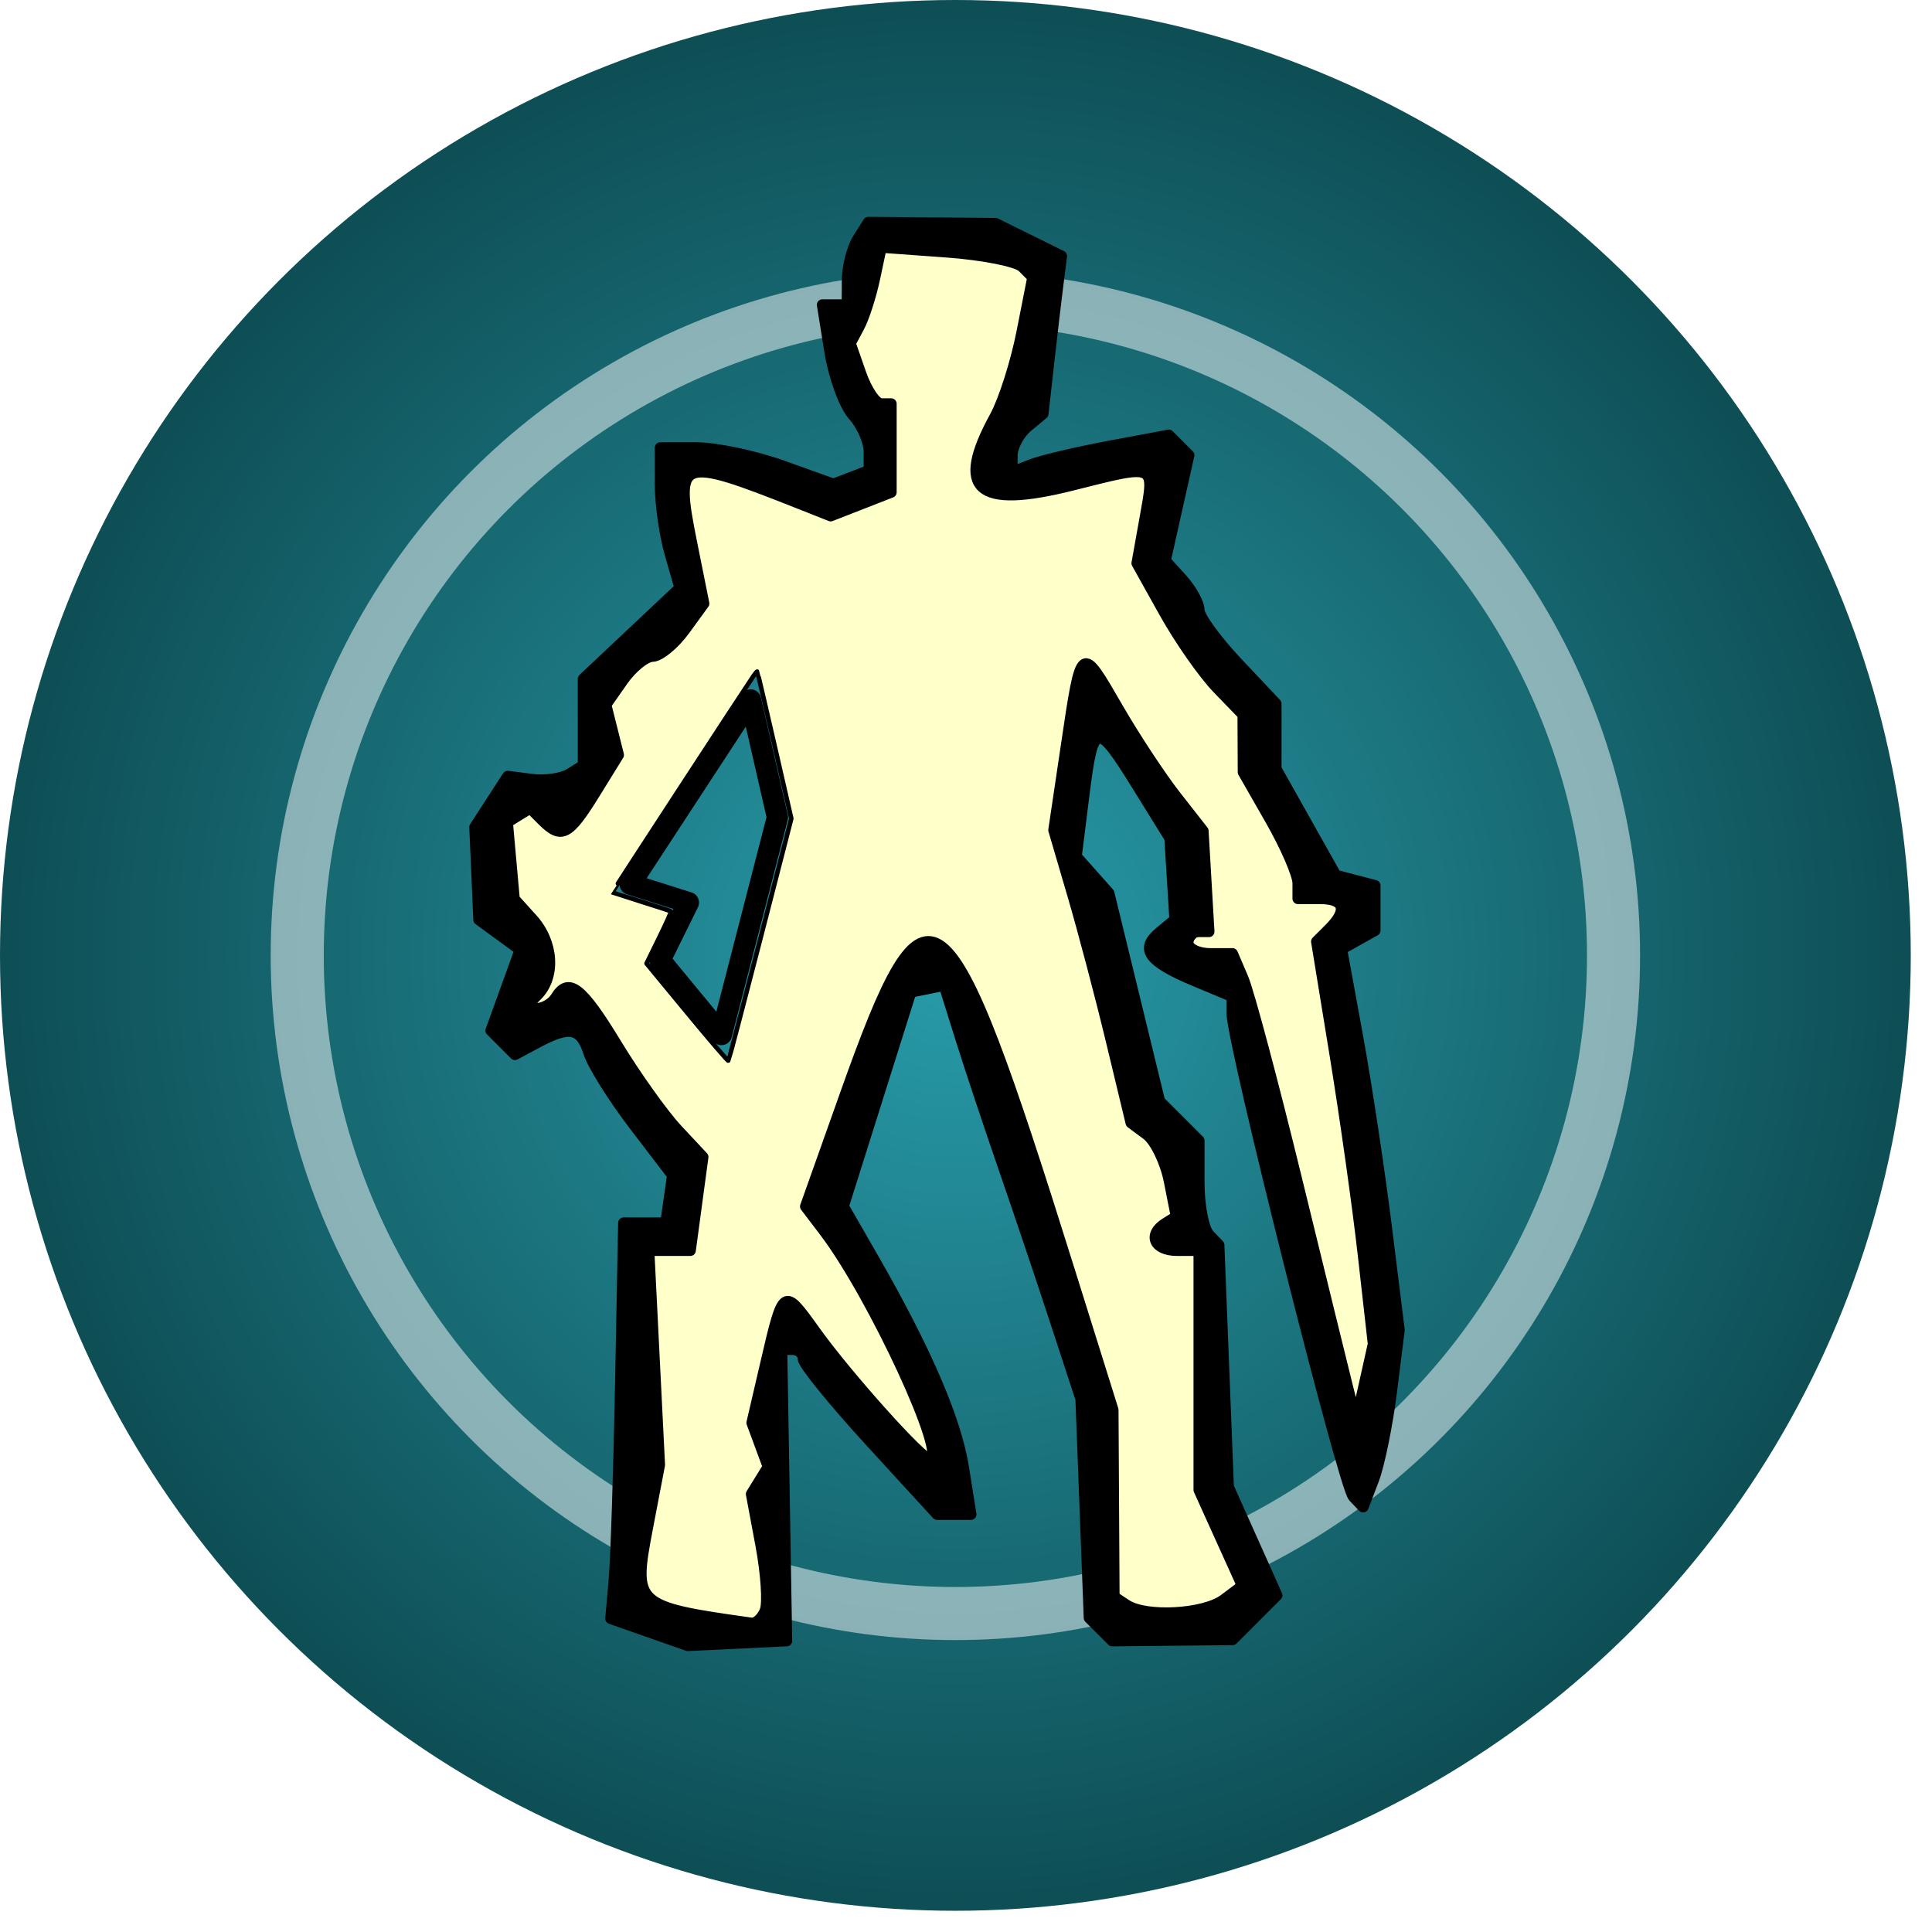 ﻿<?xml version="1.0" encoding="utf-8"?>
<!DOCTYPE svg PUBLIC "-//W3C//DTD SVG 1.1//EN" "http://www.w3.org/Graphics/SVG/1.1/DTD/svg11.dtd">
<svg version="1.1" xmlns="http://www.w3.org/2000/svg" xmlns:xlink="http://www.w3.org/1999/xlink" xmlns:xml="http://www.w3.org/XML/1998/namespace" xmlns:serif="http://www.serif.com/" width="91" height="91" viewBox="0, 0, 91, 91" xml:space="preserve" fill-rule="evenodd" stroke-linejoin="round" stroke-miterlimit="2" style="clip-rule:evenodd;">

    <defs>
        <radialGradient cx="45" cy="45" r="45" gradientUnits="userSpaceOnUse" id="Radial">
			<stop offset="0%" stop-color="#289caa" stop-opacity="1" />
			<stop offset="100%" stop-color="#0E4E55" stop-opacity="1" />
		</radialGradient>
    </defs>
	
	<circle cx="45" cy="45" r="45" stroke-width="1.1px" style="fill:url(#Radial);" />
	
    <circle cx="45" cy="45" r="31" stroke-width="2.5px" stroke-opacity="0.5" style="fill:none;stroke:white;" />
	
    <g stroke-width="0.5" style="stroke:black;fill:white;" filter="url(#dropshadow)" fill-rule="nonzero">
	
	   <path
		   style="fill:#FFFFC9;stroke:#000000;stroke-width:0.803;stroke-linecap:butt;stroke-dasharray:none;stroke-opacity:1"
		   d="m 130.905,288.457 c -11.842,-1.795 -14.765,-2.774 -16.036,-5.373 -1.039,-2.124 -0.899,-3.781 1.276,-15.126 l 1.364,-7.114 -0.882,-17.969 c -0.485,-9.883 -0.926,-18.469 -0.98,-19.08 l -0.098,-1.111 h 3.722 3.722 l 1.124,-8.404 1.124,-8.404 -2.588,-2.755 c -4.442,-4.729 -8.12,-9.698 -12.912,-17.448 -4.64,-7.504 -6.756,-9.942 -8.629,-9.942 -0.741,0 -1.268,0.397 -2.198,1.656 -1.048,1.419 -2.225,2.015 -3.977,2.015 h -1.295 l 1.353,-1.401 c 1.637,-1.696 2.273,-2.745 2.662,-4.398 0.539,-2.288 0.242,-4.758 -0.853,-7.1 -0.682,-1.458 -1.239,-2.205 -3.492,-4.684 l -1.668,-1.836 -0.611,-6.746 c -0.336,-3.711 -0.589,-6.766 -0.562,-6.791 0.027,-0.024 0.906,-0.578 1.955,-1.231 l 1.906,-1.186 1.765,1.703 c 4.234,4.086 4.909,3.643 12.012,-7.873 l 2.086,-3.381 -1.114,-4.485 -1.114,-4.485 1.657,-2.379 c 0.911,-1.308 2.095,-2.87 2.631,-3.472 1.1,-1.234 3.117,-2.667 3.754,-2.667 0.819,0 2.491,-1.038 3.86,-2.395 0.761,-0.755 2.319,-2.657 3.463,-4.228 l 2.079,-2.855 -1.544,-7.772 c -1.743,-8.774 -2.034,-10.683 -1.903,-12.515 0.158,-2.203 1.039,-3.085 3.075,-3.079 2.423,0.007 7.38,1.652 19.15,6.355 1.888,0.754 3.542,1.371 3.677,1.371 0.135,0 2.633,-0.935 5.553,-2.079 l 5.308,-2.079 0.051,-7.969 0.05,-7.969 h -1.137 c -1.093,0 -1.167,-0.032 -1.907,-0.835 -1.018,-1.104 -1.949,-3.045 -3.237,-6.748 l -1.058,-3.043 1.12,-2.177 c 1.416,-2.754 2.318,-5.548 3.445,-10.673 0.491,-2.232 0.915,-4.086 0.943,-4.12 0.115,-0.14 14.098,0.981 16.608,1.331 3.376,0.471 6.585,1.19 7.562,1.696 0.41,0.212 1.154,0.806 1.653,1.319 l 0.906,0.933 -1.128,5.7 c -2.01,10.154 -3.214,14.097 -6.082,19.91 -1.872,3.794 -2.637,5.965 -2.767,7.849 -0.128,1.85 0.048,2.643 0.766,3.461 2.207,2.514 6.963,2.414 18.232,-0.384 5.725,-1.421 7.922,-1.853 9.427,-1.853 1.057,0 1.352,0.076 1.805,0.467 0.513,0.441 0.541,0.549 0.52,1.98 -0.013,0.904 -0.464,3.973 -1.119,7.618 l -1.097,6.104 2.992,5.337 c 5.538,9.88 7.963,13.344 13.169,18.812 l 2.79,2.931 v 5.06 5.06 l 2.934,5.148 c 3.214,5.639 5.465,10.129 6.232,12.428 0.386,1.156 0.495,1.87 0.495,3.236 v 1.753 l 2.657,0.001 c 2.866,0.001 3.956,0.195 4.637,0.824 0.979,0.904 0.339,2.327 -2.266,5.041 -0.852,0.888 -1.55,1.76 -1.55,1.938 0,0.178 0.655,4.342 1.456,9.254 3.933,24.121 5.503,35.18 7.516,52.937 l 1.034,9.122 -1.473,6.636 -1.473,6.636 -0.343,-1.32 c -0.188,-0.726 -1.874,-7.537 -3.745,-15.135 -12.755,-51.791 -14.59,-58.778 -16.75,-63.762 l -1.047,-2.415 -2.78,-0.12 c -2.917,-0.126 -3.896,-0.369 -4.758,-1.179 -0.588,-0.553 -0.551,-1.177 0.117,-1.924 0.497,-0.557 0.686,-0.629 1.836,-0.702 l 1.281,-0.082 v -0.711 c 0,-0.391 -0.221,-4.443 -0.491,-9.003 l -0.491,-8.292 -0.813,-1.039 c -6.575,-8.399 -9.245,-12.283 -14.559,-21.174 -3.799,-6.356 -4.613,-7.461 -5.499,-7.461 -0.758,0 -1.209,0.765 -1.704,2.89 -0.532,2.285 -0.811,4.002 -2.62,16.132 l -1.583,10.617 1.908,6.483 c 3.478,11.819 7.555,27.416 11.008,42.113 l 0.835,3.555 1.739,1.308 c 2.178,1.638 3.078,2.947 4.245,6.169 0.633,1.748 2.101,8.899 1.874,9.126 -0.089,0.089 -0.718,0.528 -1.398,0.976 -2.176,1.433 -2.696,2.878 -1.475,4.099 0.862,0.862 1.729,1.061 4.628,1.062 l 2.464,0.001 v 21.263 21.263 l 3.859,8.53 c 2.123,4.692 3.84,8.545 3.816,8.563 -3.927,2.955 -4.676,3.373 -7.218,4.026 -3.551,0.912 -8.696,0.911 -11.567,-0.004 -0.531,-0.169 -1.582,-0.705 -2.336,-1.191 l -1.37,-0.883 -0.128,-11.59 c -0.07,-6.375 -0.128,-13.871 -0.128,-16.659 v -5.069 l -4.166,-13.303 c -8.616,-27.512 -12.258,-38.742 -15.249,-47.02 -5.069,-14.027 -8.85,-21.204 -11.944,-22.672 -0.372,-0.177 -1.148,-0.321 -1.725,-0.321 -0.847,0 -1.221,0.114 -1.945,0.594 -2.705,1.792 -5.677,7.358 -9.864,18.476 -1.797,4.772 -9.98,27.778 -9.98,28.059 0,0.114 0.943,1.446 2.094,2.961 4.476,5.887 8.232,12.152 12.769,21.304 5.391,10.872 8.728,20.019 7.478,20.498 -0.493,0.189 -1.18,-0.357 -3.889,-3.088 -4.624,-4.663 -11.736,-12.95 -15.771,-18.376 -3.647,-4.905 -4.19,-5.575 -4.917,-6.071 -0.983,-0.671 -1.572,-0.424 -2.234,0.934 -0.672,1.38 -1.016,2.676 -3.262,12.282 l -1.897,8.117 1.443,3.905 1.443,3.905 -1.485,2.376 -1.485,2.376 0.625,3.381 c 1.733,9.382 2.298,13.843 2.043,16.134 -0.139,1.246 -0.79,2.584 -1.502,3.083 -0.508,0.356 -1.526,0.353 -3.915,-0.009 z m 4.227,-121.517 5.519,-21.447 -2.986,-13.023 c -1.642,-7.162 -3.022,-13.059 -3.067,-13.104 -0.045,-0.045 -0.339,0.294 -0.653,0.753 -1.539,2.247 -25.173,38.468 -25.124,38.505 0.031,0.023 2.361,0.761 5.177,1.64 2.816,0.879 5.183,1.655 5.259,1.725 0.076,0.07 -0.87,2.181 -2.102,4.693 l -2.24,4.567 7.201,8.725 c 3.961,4.799 7.268,8.655 7.349,8.569 0.081,-0.086 2.632,-9.808 5.667,-21.604 z"
		   transform="scale(0.265)" />
		
	   <path
	   style="fill:#000000;stroke-width:0.518"
	   d="m 30.58,76.872 -1.813,-0.636 0.16,-1.807 c 0.088,-0.994 0.225,-5.186 0.303,-9.317 l 0.143,-7.51 h 0.992 0.992 l 0.16,-1.121 0.16,-1.121 -1.805,-2.364 c -0.993,-1.3 -1.954,-2.835 -2.137,-3.41 -0.377,-1.186 -0.907,-1.292 -2.423,-0.48 l -1.057,0.566 -0.566,-0.566 -0.566,-0.566 0.687,-1.901 0.687,-1.901 -0.972,-0.71 -0.972,-0.71 -0.095,-2.179 -0.095,-2.179 0.776,-1.198 0.776,-1.198 1.132,0.146 c 0.623,0.08 1.423,-0.035 1.779,-0.257 L 27.473,36.049 v -2.036 -2.036 l 2.276,-2.142 2.276,-2.142 -0.463,-1.615 C 31.306,25.191 31.098,23.705 31.098,22.778 v -1.687 l 1.683,-0.003 c 0.926,-0.001 2.762,0.384 4.08,0.856 l 2.397,0.859 0.84,-0.322 0.84,-0.322 v -0.882 c 0,-0.485 -0.338,-1.256 -0.752,-1.713 -0.414,-0.457 -0.91,-1.816 -1.102,-3.019 l -0.35,-2.188 h 0.584 0.584 l 0.008,-1.165 c 0.004,-0.641 0.229,-1.515 0.5,-1.942 l 0.492,-0.777 2.996,0.026 2.996,0.026 1.554,0.768 1.554,0.768 -0.164,1.277 c -0.09,0.702 -0.287,2.374 -0.437,3.714 l -0.273,2.437 -0.728,0.605 c -0.401,0.333 -0.728,0.951 -0.728,1.373 v 0.769 l 0.906,-0.352 c 0.498,-0.194 2.159,-0.585 3.691,-0.871 l 2.784,-0.519 0.473,0.473 0.473,0.473 -0.556,2.483 -0.556,2.483 0.795,0.878 c 0.437,0.483 0.795,1.134 0.795,1.448 0,0.313 0.816,1.435 1.813,2.492 l 1.813,1.922 v 1.534 1.534 l 1.409,2.506 1.409,2.506 0.922,0.241 0.922,0.241 v 1.059 1.059 l -0.786,0.44 -0.786,0.44 0.753,4.118 c 0.414,2.265 1.024,6.301 1.356,8.97 l 0.603,4.852 -0.36,2.883 c -0.198,1.585 -0.58,3.46 -0.848,4.166 L 64.205,70.979 63.751,70.506 C 63.278,70.013 58.029,49.119 58.029,47.728 v -0.794 l -1.777,-0.743 c -2.162,-0.903 -2.582,-1.488 -1.634,-2.275 l 0.721,-0.598 -0.119,-1.92 -0.119,-1.92 -1.514,-2.444 c -1.926,-3.11 -2.095,-3.083 -2.532,0.414 l -0.361,2.89 0.769,0.865 0.769,0.865 1.194,4.899 1.194,4.899 0.928,0.928 0.928,0.928 v 1.968 c 0,1.082 0.211,2.189 0.468,2.46 l 0.468,0.492 0.224,5.697 0.224,5.697 1.143,2.553 1.143,2.553 -1.044,1.044 -1.044,1.044 -2.835,0.028 -2.835,0.028 -0.542,-0.541 -0.542,-0.541 -0.196,-5.156 -0.196,-5.156 -1.187,-3.625 c -0.653,-1.994 -1.751,-5.257 -2.441,-7.251 -0.69,-1.994 -1.605,-4.745 -2.034,-6.114 l -0.78,-2.489 -0.783,0.158 -0.783,0.158 -1.59,5.045 -1.59,5.045 1.416,2.464 c 2.472,4.302 3.883,7.577 4.243,9.845 l 0.349,2.201 h -0.797 -0.797 l -3.153,-3.441 c -1.734,-1.893 -3.153,-3.641 -3.153,-3.884 0,-0.244 -0.227,-0.443 -0.505,-0.443 h -0.505 l 0.116,6.862 0.116,6.862 -2.331,0.112 -2.331,0.112 z m 5.462,-1.018 c 0.138,-0.359 0.047,-1.739 -0.201,-3.068 l -0.451,-2.415 0.396,-0.641 0.396,-0.641 -0.383,-1.036 -0.383,-1.036 0.655,-2.817 c 0.831,-3.573 0.832,-3.574 2.323,-1.49 1.501,2.097 5.023,6.027 5.401,6.027 0.9,0 -2.673,-7.729 -4.968,-10.746 l -0.886,-1.165 1.887,-5.309 C 43.707,40.605 44.551,41.261 50.317,59.675 l 2.108,6.733 0.025,4.402 0.025,4.402 0.576,0.38 c 0.917,0.606 3.665,0.456 4.605,-0.251 l 0.861,-0.647 -1.021,-2.258 -1.021,-2.258 v -5.64 -5.64 h -1.036 c -1.083,0 -1.396,-0.752 -0.535,-1.284 l 0.501,-0.31 -0.329,-1.663 c -0.181,-0.915 -0.661,-1.908 -1.066,-2.208 l -0.736,-0.545 -0.928,-3.857 c -0.51,-2.121 -1.329,-5.224 -1.82,-6.895 l -0.892,-3.038 0.583,-3.922 c 0.726,-4.879 0.685,-4.848 2.433,-1.825 0.795,1.375 2.025,3.24 2.732,4.143 l 1.286,1.642 0.138,2.372 0.138,2.372 h -0.494 c -0.271,0 -0.494,0.233 -0.494,0.518 0,0.285 0.471,0.518 1.047,0.518 h 1.047 l 0.498,1.165 c 0.274,0.641 1.408,4.894 2.521,9.452 1.113,4.558 2.2,8.986 2.415,9.84 l 0.392,1.554 0.404,-1.813 0.404,-1.813 -0.467,-4.143 C 63.962,56.878 63.361,52.614 62.882,49.682 l -0.87,-5.332 0.598,-0.598 c 0.89,-0.89 0.726,-1.426 -0.438,-1.426 h -1.036 v -0.724 c 0,-0.398 -0.58,-1.738 -1.289,-2.978 l -1.289,-2.254 -0.006,-1.354 -0.006,-1.354 -1.196,-1.236 C 56.693,31.747 55.569,30.142 54.853,28.86 l -1.301,-2.331 0.371,-2.072 c 0.477,-2.662 0.583,-2.612 -3.413,-1.608 -4.514,1.134 -5.534,0.228 -3.639,-3.232 0.414,-0.756 0.982,-2.54 1.263,-3.964 l 0.51,-2.59 -0.478,-0.484 c -0.263,-0.266 -1.869,-0.585 -3.568,-0.708 l -3.09,-0.224 -0.315,1.485 c -0.173,0.817 -0.501,1.834 -0.729,2.262 l -0.415,0.777 0.496,1.424 c 0.273,0.783 0.706,1.424 0.963,1.424 h 0.467 v 2.084 2.084 l -1.424,0.556 -1.424,0.556 -1.554,-0.615 c -5.582,-2.211 -5.8,-2.131 -5.003,1.84 l 0.583,2.904 -0.898,1.235 c -0.494,0.679 -1.176,1.242 -1.516,1.251 -0.34,0.009 -0.974,0.525 -1.41,1.147 l -0.792,1.131 0.297,1.184 0.297,1.184 -1.13,1.829 c -1.217,1.969 -1.559,2.144 -2.451,1.252 l -0.576,-0.576 -0.537,0.332 -0.537,0.332 0.162,1.809 0.162,1.809 0.847,0.936 c 0.998,1.103 1.1,2.726 0.226,3.6 l -0.621,0.621 h 0.591 c 0.325,0 0.735,-0.233 0.911,-0.518 0.605,-0.978 1.209,-0.513 2.859,2.201 0.909,1.495 2.197,3.302 2.863,4.014 l 1.21,1.295 -0.297,2.201 -0.297,2.201 h -0.977 -0.977 l 0.252,5.05 0.252,5.05 -0.572,2.994 c -0.688,3.601 -0.591,3.69 4.894,4.459 0.223,0.031 0.517,-0.237 0.655,-0.596 z"
	   /><path
       style="fill:#ffffff;fill-opacity:0;stroke:#000000;stroke-width:1.0;stroke-linecap:butt;stroke-dasharray:none;stroke-opacity:1"
       d="m 29.678,41.644 5.675,-8.676 1.265,5.531 -2.639,10.23 -2.892,-3.506 1.338,-2.711 z"
       />
		
    </g>
</svg>